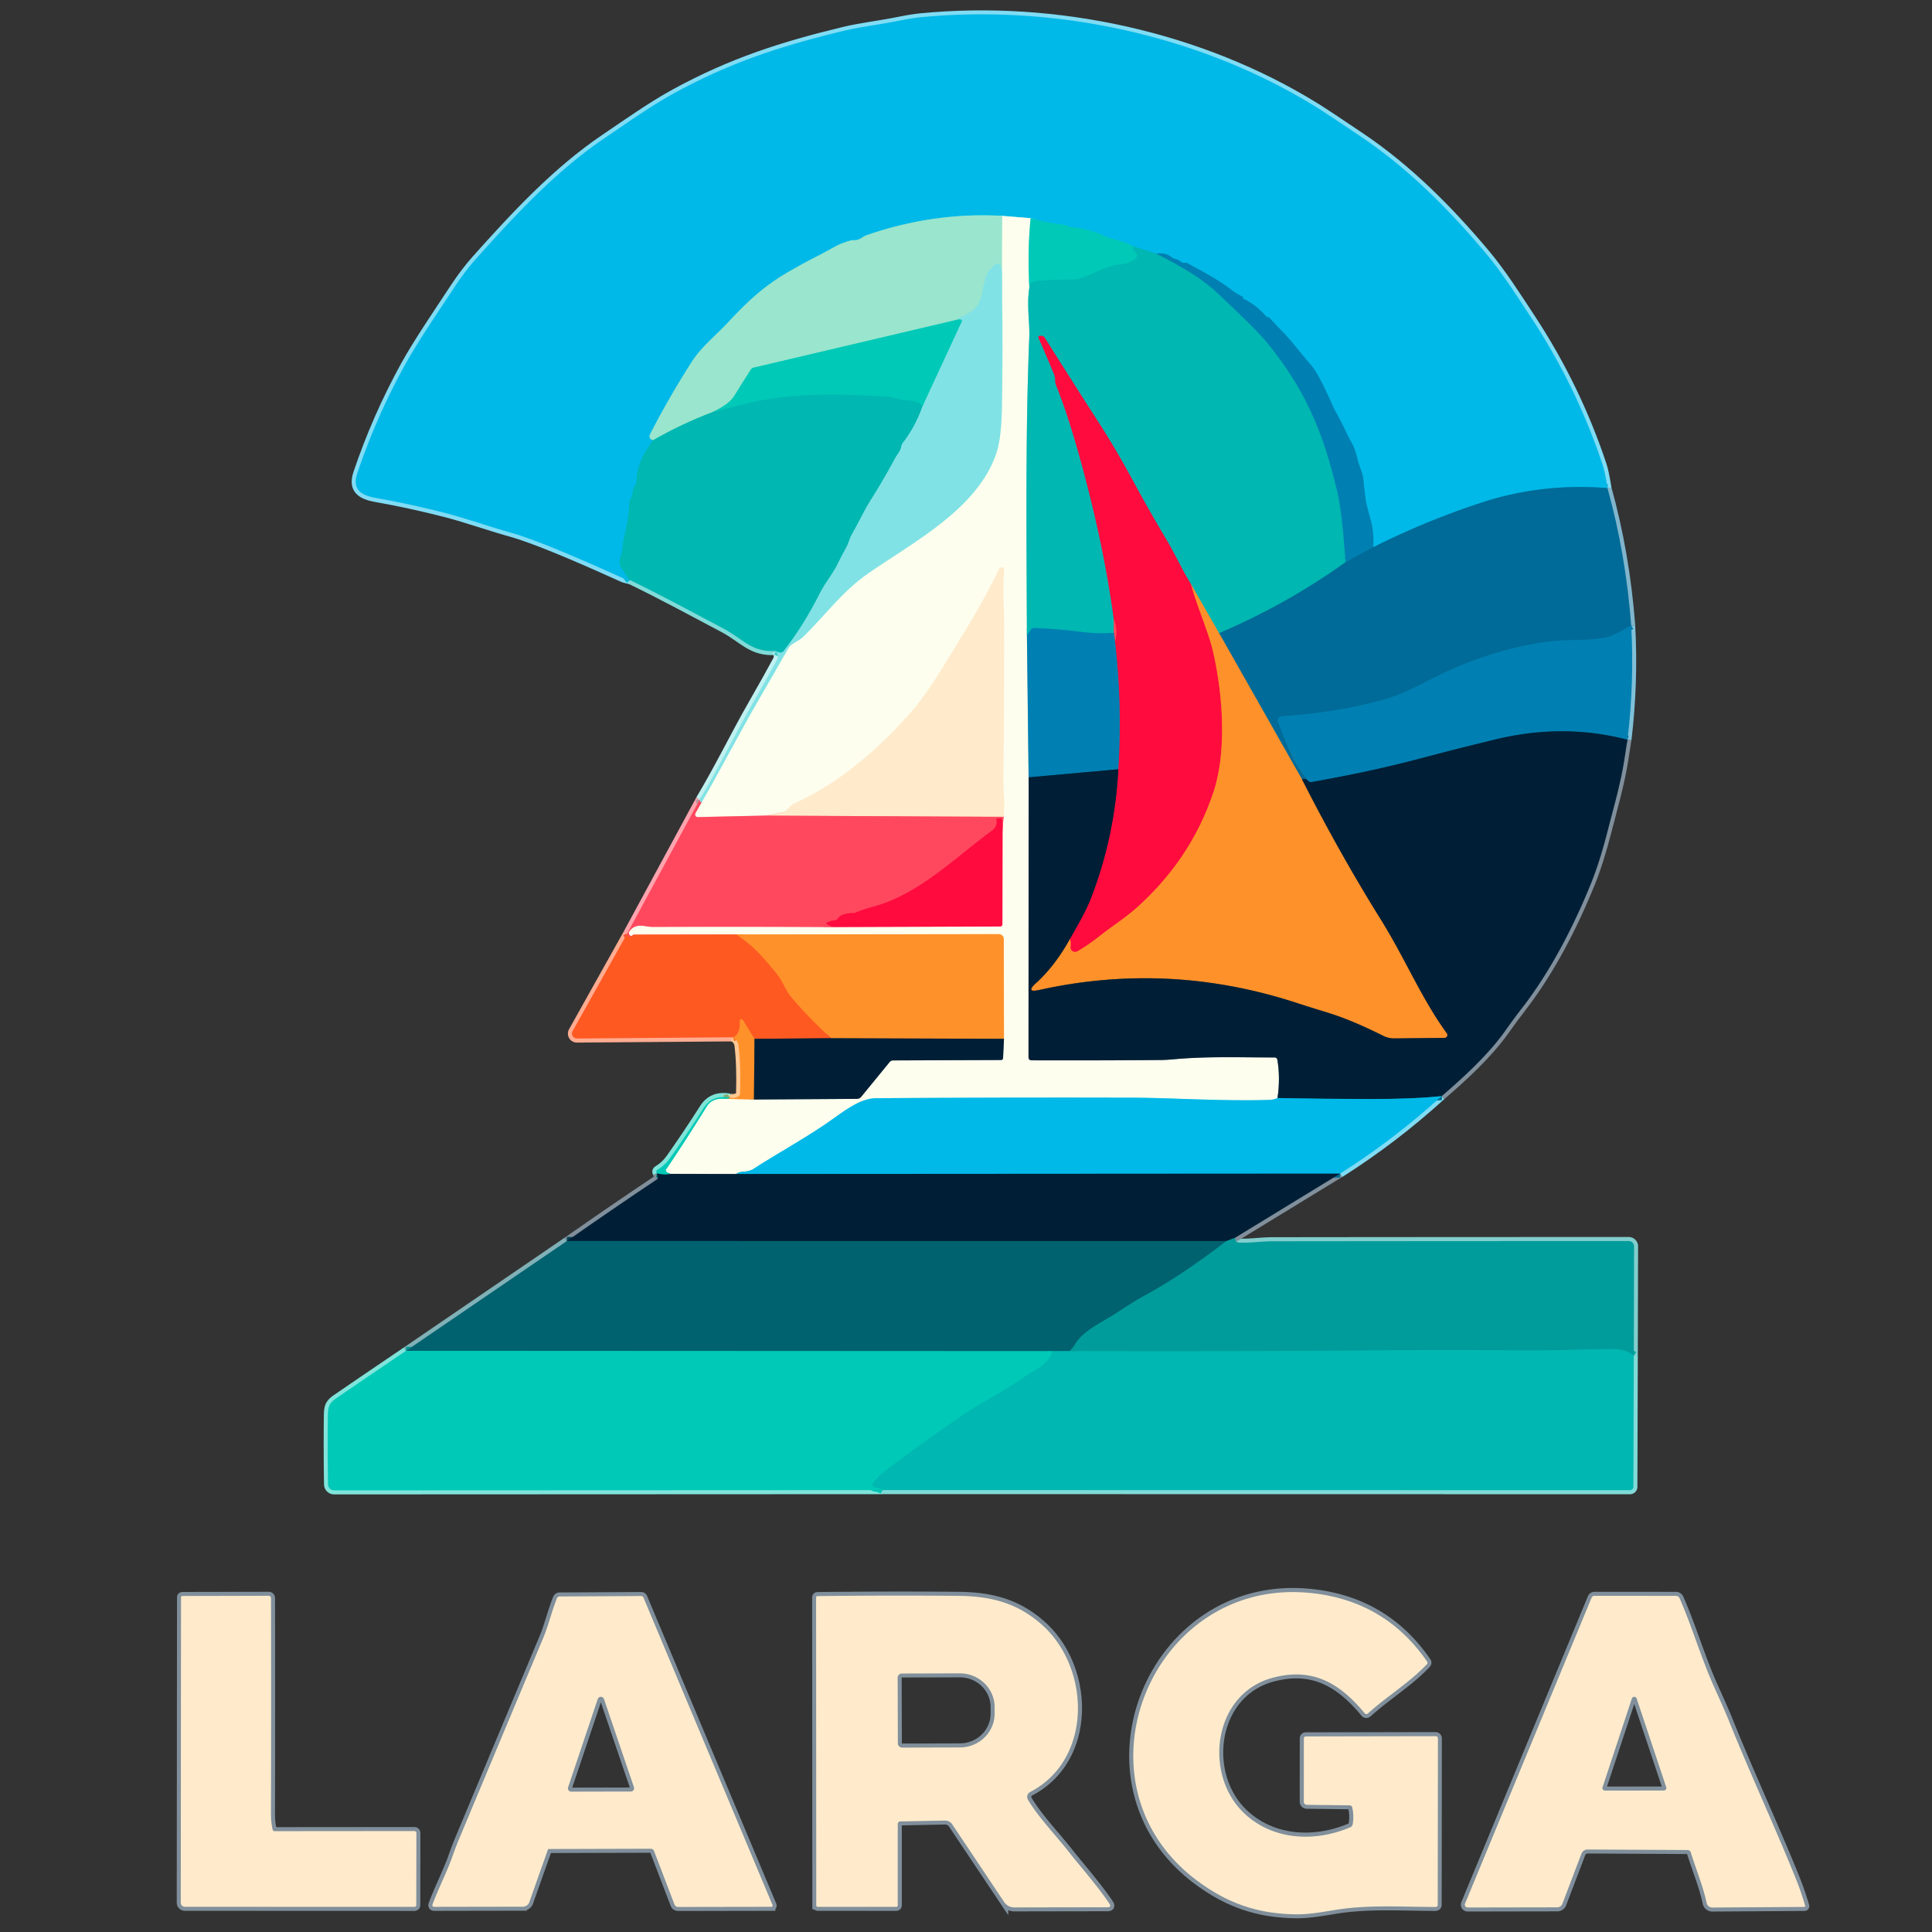 
<svg width="480" height="480" xmlns="http://www.w3.org/2000/svg" xmlns:svg="http://www.w3.org/2000/svg" version="1.1">
 <rect width="100%" height="100%" fill="#333333" stroke="none"/>
 <g class="layer">
  <title>Layer 1</title>
  <g fill="none" id="svg_39" stroke-width="2">
   <path d="m156.49,144.1c7.84,3.8 15.51,7.96 23.21,12.04c4.98,2.64 7.06,6 13.04,5.59" id="svg_40" stroke="#80dbd8"/>
   <path d="m192.73,161.74q0.87,1.14 0.26,2.27q-2.13,4 -6.2,11.1c-4.11,7.17 -8.33,15.86 -12.97,23.58" id="svg_41" stroke="#c0f1f2"/>
   <path d="m173.83,198.68l-18.02,33.28" id="svg_42" stroke="#ffa4af"/>
   <path d="m155.81,231.96l-13.56,24.24a1.24,1.23 14.4 0 0 1.08,1.83l38.75,-0.3" id="svg_43" stroke="#ffac91"/>
   <path d="m182.08,257.74q1.26,0.75 1.4,1.98q0.6,4.96 0.39,11.99q-0.02,0.44 -0.39,0.67q-0.97,0.64 -2.13,0.33" id="svg_44" stroke="#ffc895"/>
   <path d="m181.36,272.71q-4.39,-0.82 -6.56,2.59q-4,6.28 -8.27,12.35q-1.31,1.86 -3.22,3.01q-0.33,0.21 -0.23,0.58q0.04,0.15 0.16,0.27" id="svg_45" stroke="#80e4db"/>
   <path d="m163.23,291.52q0.4,1.23 -0.06,1.53q-11,7.34 -22.32,15.28" id="svg_46" stroke="#808f9b"/>
   <path d="m140.84,308.33l-39.97,27.29" id="svg_47" stroke="#80b1b7"/>
   <path d="m100.88,335.62q-8.46,5.71 -17.38,11.82c-1.86,1.27 -2.02,2.29 -2.04,4.4q-0.1,8.46 0.04,16.93a1.53,1.52 89.5 0 0 1.52,1.51l136.27,-0.06" id="svg_48" stroke="#80e4db"/>
   <path d="m219.28,370.21l185.68,0.03a0.85,0.84 0 0 0 0.85,-0.84l0.1,-32.62" id="svg_49" stroke="#80dbd8"/>
   <path d="m405.91,336.77l0.07,-27.11a1.33,1.32 90 0 0 -1.32,-1.33q-44.74,0 -88.55,0.05c-2.64,0 -5.88,0.48 -8.22,0.33q-1.1,-0.06 -1.12,-1.16" id="svg_50" stroke="#80cecd"/>
   <path d="m306.77,307.56l26.17,-15.99" id="svg_51" stroke="#808f9b"/>
   <path d="m332.94,291.58q13.35,-8.45 25.24,-19.26" id="svg_52" stroke="#80dcf4"/>
   <path d="m358.18,272.32c5.19,-4.46 11.47,-10.16 15.73,-16.15q2.41,-3.39 4.23,-5.73c7.19,-9.27 12.92,-20.56 17.13,-30.95q2.15,-5.3 4.12,-12.99c1.52,-5.92 3.28,-11.93 4.2,-17.98q0.39,-2.51 0.74,-4.74" id="svg_53" stroke="#808f9b"/>
   <path d="m404.34,183.79q1.71,-14.38 0.92,-28.39" id="svg_54" stroke="#80c0d9"/>
   <path d="m405.27,155.4q-1.37,-17.87 -5.9,-34.13" id="svg_55" stroke="#80b5cc"/>
   <path d="m399.37,121.27q-0.62,-3.97 -1.18,-5.67q-6.45,-19.39 -17.65,-36.45c-3.68,-5.6 -7.32,-11.35 -11.52,-16.34c-9.02,-10.73 -19.08,-20.84 -30.74,-28.72q-8.49,-5.73 -11.22,-7.43c-28.86,-17.89 -64.86,-25.62 -98.37,-22.35q-2.17,0.22 -5.39,0.87c-4.48,0.91 -9.49,1.5 -13.43,2.44c-15.75,3.78 -28.23,7.86 -42.01,15.35c-5.97,3.25 -11.87,7.45 -17.72,11.41c-12.1,8.19 -22.39,19.34 -31.83,29.89q-2.85,3.19 -5.51,7.24c-4.2,6.38 -9.01,13.39 -12.26,19.27q-7.08,12.86 -11.78,26.82c-1.38,4.12 1.12,5.51 4.55,6.12q8.93,1.58 17.7,3.86c4.76,1.24 10.56,3.29 15.9,4.78q7.61,2.12 27.61,11.2q0.76,0.34 1.97,0.56" id="svg_56" stroke="#80dcf4"/>
   <path d="m399.37,121.27q-16.16,-1.3 -31.08,3.53q-13.66,4.43 -27.1,11.14" id="svg_57" stroke="#0092c0"/>
   <path d="m341.18,135.94q0.19,-3.6 -0.61,-6.57q-1.17,-4.34 -1.26,-5q-0.36,-2.58 -0.59,-5.17c-0.16,-1.75 -1.08,-3.42 -1.48,-5.17q-0.53,-2.35 -1.31,-3.77c-1.55,-2.82 -2.33,-4.81 -3.62,-7.1q-0.9,-1.59 -1.2,-2.3q-3.54,-8.1 -5.55,-10.34c-2.36,-2.64 -4.39,-5.53 -6.84,-8.02q-1.69,-1.72 -3.32,-3.51q-0.19,-0.21 -0.47,-0.21q-0.22,0 -0.34,-0.14q-2.35,-2.76 -5.59,-4.37q-0.23,-0.11 -0.21,-0.31q0.02,-0.21 -0.17,-0.3q-1.4,-0.65 -2.61,-1.59c-3.39,-2.63 -7.3,-4.64 -11.05,-6.69q-0.18,-0.09 -0.38,-0.1q-0.23,0 -0.47,0.01q-0.43,0.01 -0.76,-0.27q-0.62,-0.53 -1.45,-0.7q-0.4,-0.08 -0.72,-0.34q-1.67,-1.35 -3.91,-0.95" id="svg_58" stroke="#009dcd"/>
   <path d="m287.27,63.04l-5.8,-1.86" id="svg_59" stroke="#00b8cd"/>
   <path d="m281.47,61.18c-2.24,-1.36 -4.86,-1.54 -7.12,-2.57q-3.97,-1.8 -8.35,-2.19a1.61,1.57 -24 0 1 -0.81,-0.3q-0.32,-0.22 -0.68,-0.25q-4.36,-0.43 -8.48,-1.67" id="svg_60" stroke="#00c1d0"/>
   <path d="m256.04,54.21l-7,-0.56" id="svg_61" stroke="#7fdceb"/>
   <path d="m249.04,53.65q-17.09,-0.97 -33.75,4.81c-0.93,0.32 -1.81,1.36 -3.19,1.24q-0.44,-0.04 -0.85,0.09c-1.33,0.42 -2.46,0.75 -3.66,1.43q-2.89,1.63 -5.85,3.12q-1.68,0.83 -5.72,3.15c-5.67,3.24 -9.94,7.01 -14.9,12.38c-2.97,3.22 -6.84,6.28 -9.19,9.95q-5.59,8.72 -10.34,17.93q-0.65,1.27 0.65,1.65" id="svg_62" stroke="#4dcfdb"/>
   <path d="m162.24,109.39c-2.27,3.17 -4.07,6.47 -4.09,10.33q0,0.45 -0.29,0.78c-0.88,1.02 -0.41,2.24 -1.19,3.47q-0.22,0.36 -0.25,0.78q-0.23,4.59 -1.42,9.04c-0.23,0.86 -0.23,1.77 -0.32,2.65c-0.17,1.68 -1.42,3.06 -0.22,4.81c0.75,1.1 1.21,1.95 2.04,2.86" id="svg_63" stroke="#00b8cd"/>
   <path d="m405.27,155.4q-4.35,2.52 -5.94,2.9c-4.32,1.02 -10.42,0.48 -14.77,1.11q-14.51,2.09 -27.68,8.65c-4.3,2.14 -8.51,4.48 -13.06,5.75q-11.96,3.3 -25.09,4.11q-1.69,0.11 -1.1,1.69q1.49,3.99 3.51,8.46c0.86,1.91 2.32,3.67 3.47,5.5" id="svg_64" stroke="#0076a5"/>
   <path d="m324.6,193.57q-0.74,-0.13 -1.13,0.04" id="svg_65" stroke="#004567"/>
   <path d="m323.47,193.62l-20.59,-36.3" id="svg_66" stroke="#807e61"/>
   <path d="m256.04,54.21q-0.82,8.62 -0.29,17.2" id="svg_67" stroke="#7fe4d3"/>
   <path d="m255.75,71.41c-0.74,4.25 0.12,8.76 -0.03,12.29c-0.92,22.79 -0.72,44.97 -0.59,74.07" id="svg_68" stroke="#7fdbd0"/>
   <path d="m255.13,157.77l0.42,35.34" id="svg_69" stroke="#7fbfd0"/>
   <path d="m255.55,193.11l-0.04,69.49q0,0.82 0.82,0.82q16.59,0.04 32.08,-0.08q1.3,-0.01 3.28,-0.19c8.25,-0.76 16.76,-0.43 24.99,-0.44a0.67,0.66 84.9 0 1 0.65,0.56q0.77,4.42 0.05,9.52" id="svg_70" stroke="#7f8f92"/>
   <path d="m317.4,272.8q-0.82,0.43 -2,0.47c-11.31,0.39 -24.43,-0.52 -33.77,-0.55q-32.01,-0.09 -64,0.13c-3.31,0.02 -6.77,2.31 -10.2,4.8c-6.5,4.71 -13.63,8.49 -20.37,12.85c-1.43,0.92 -2.94,0.3 -4.12,1.17" id="svg_71" stroke="#7fdceb"/>
   <path d="m182.94,291.67l-16.37,-0.03" id="svg_72" stroke="#7f8f92"/>
   <path d="m166.57,291.64q-0.63,-0.19 -0.96,-0.46a0.51,0.5 -54.4 0 1 -0.11,-0.68q3.81,-5.52 10.05,-15.54q1.34,-2.16 4.2,-1.97" id="svg_73" stroke="#7fe4d3"/>
   <path d="m179.75,272.99l7.56,0.18" id="svg_74" stroke="#fec88c"/>
   <path d="m187.31,273.17l25.6,-0.16a1.37,1.36 -70.4 0 0 1.03,-0.49l7.06,-8.63q0.34,-0.43 0.9,-0.43l26.75,-0.1q0.54,0 0.56,-0.55l0.22,-4.72" id="svg_75" stroke="#7f8f92"/>
   <path d="m249.44,258.09l-0.05,-24.78a1.22,1.22 0 0 0 -1.22,-1.22l-65.27,0.06" id="svg_76" stroke="#fec88c"/>
   <path d="m182.9,232.16l-25.45,0.04" id="svg_77" stroke="#feac88"/>
   <path d="m157.45,232.19q-0.77,0.69 -1.13,-0.03q-0.22,-0.43 0.07,-0.81c1.68,-2.22 3.81,-1.07 5.77,-1.07q22.39,-0.08 44.81,0.04" id="svg_78" stroke="#fea3a6"/>
   <path d="m206.97,230.33l41.55,-0.15a0.53,0.53 0 0 0 0.53,-0.53l0.04,-23.23" id="svg_79" stroke="#fe8596"/>
   <path d="m249.09,206.42l0.24,-3.48" id="svg_80" stroke="#fea3a6"/>
   <path d="m249.33,202.94q0.26,-2.26 0.11,-4.9q-0.22,-3.46 -0.19,-4.87q0.29,-19.65 0.22,-39.3c-0.01,-2.68 -0.45,-7.69 -0.03,-11.6q0.08,-0.76 0.02,-0.85q-0.76,-1.01 -1.32,0.13c-4.23,8.8 -9.45,17 -14.54,25.26q-4.16,6.76 -8.17,11.16c-8.01,8.81 -17.03,16.61 -27.97,21.58q-0.84,0.39 -2.21,1.89a1.28,1.26 15 0 1 -0.72,0.4l-4.24,0.79" id="svg_81" stroke="#fef5dd"/>
   <path d="m190.31,202.64l-16.94,0.38a0.65,0.65 0 0 1 -0.57,-0.97l1.6,-2.83" id="svg_82" stroke="#fea3a6"/>
   <path d="m174.39,199.22c4.88,-8.45 9.52,-17.49 14.21,-25.54q3.65,-6.27 7.23,-12.58c0.75,-1.33 2.6,-1.78 3.63,-2.79c5.49,-5.37 9.77,-11.34 16.06,-15.73c11,-7.69 27.35,-16.04 32.02,-29.97q1.24,-3.69 1.38,-11.19q0.27,-14.33 0.04,-28.66" id="svg_83" stroke="#bff0ea"/>
   <path d="m249.04,53.65l-0.08,19.11" id="svg_84" stroke="#ccf2de"/>
   <path d="m248.96,72.76l-0.03,-4.38q-0.04,-5.08 -3.22,-1.1c-1.78,2.23 -1.06,6.71 -3.37,9.23c-1.09,1.2 -3.01,1.83 -4.45,2.91" id="svg_85" stroke="#8ee4d9"/>
   <path d="m237.89,79.42l-50.67,11.93q-0.43,0.11 -0.67,0.48q-2.08,3.23 -4.08,6.49q-1.33,2.16 -5.42,4.07" id="svg_86" stroke="#4dd7c2"/>
   <path d="m177.05,102.39q-7.51,2.82 -14.81,6.99" id="svg_87" stroke="#4dcebf"/>
   <path d="m341.18,135.94l-6.89,3.74" id="svg_88" stroke="#0076a5"/>
   <path d="m287.27,63.04q10.22,5.06 15.12,9.68q9.76,9.21 12.06,11.99c9.71,11.76 14.22,22.37 17.78,37.39q1.26,5.33 2.05,17.59" id="svg_89" stroke="#009cb2"/>
   <path d="m334.29,139.68q-14.62,10.47 -31.41,17.63" id="svg_90" stroke="#0091a5"/>
   <path d="m302.87,157.32l-6.97,-12.17" id="svg_91" stroke="#80a46e"/>
   <path d="m295.9,145.14c-2.21,-3.48 -4.02,-7.54 -5.95,-10.78q-4.32,-7.23 -8.33,-14.64q-4.4,-8.12 -8.52,-14.51q-5.73,-8.88 -13.52,-21.25q-0.37,-0.57 -1.04,-0.51l-0.27,0.02q-0.43,0.04 -0.26,0.44q2.24,5.09 3.88,9.12c0.39,0.94 0.13,1.82 0.47,2.64q2.91,7.2 6,18.34q5.87,21.23 8.36,39.86" id="svg_92" stroke="#806178"/>
   <path d="m276.72,153.86l0.04,3.34" id="svg_93" stroke="#808088"/>
   <path d="m276.76,157.21q-4.21,0.32 -8.65,-0.29q-4.81,-0.65 -11.23,-0.9q-0.41,-0.02 -0.66,0.31l-1.08,1.43" id="svg_94" stroke="#009cb2"/>
   <path d="m281.47,61.18q-0.04,1 0.47,1.33a1.17,1.17 0 0 1 -0.01,1.95q-1.95,1.25 -3.95,1.3q-1.82,0.05 -6.05,2q-3.61,1.66 -4.72,1.68q-7.67,0.11 -9.72,0.39q-1.9,0.25 -1.73,1.59" id="svg_95" stroke="#00c0b4"/>
   <path d="m174.39,199.22q-0.48,0.32 -0.56,-0.54" id="svg_96" stroke="#c095a2"/>
   <path d="m192.73,161.74q1.38,0.71 1.88,0.07q4.98,-6.33 9.05,-14.43c1.24,-2.46 3.25,-4.92 4.22,-6.89q1.42,-2.89 2.22,-4.25c0.68,-1.17 0.86,-2.35 1.52,-3.51c1.62,-2.8 3.07,-5.94 4.34,-7.94q3.48,-5.49 6.54,-11.2c0.42,-0.8 1.17,-1.43 1.4,-2.74q0.07,-0.43 0.34,-0.78q3.16,-4.07 4.9,-9.05" id="svg_97" stroke="#41cdcb"/>
   <path d="m229.15,101.01l9.79,-21.12q0.17,-0.38 -0.22,-0.48q-0.41,-0.12 -0.82,0.01" id="svg_98" stroke="#41d6ce"/>
   <path d="m229.15,101.01c-0.91,-1.86 -4.02,-1.31 -5.74,-1.78q-2.47,-0.65 -3.08,-0.69c-12.19,-0.74 -24.18,-0.99 -35.57,1.91q-3.76,0.96 -7.72,1.94" id="svg_99" stroke="#00c0b4"/>
   <path d="m358.18,272.32q-6.97,0.74 -17.68,0.73q-11.52,-0.02 -23.1,-0.25" id="svg_100" stroke="#006c8f"/>
   <path d="m404.34,183.79q-15.95,-4.18 -32.9,-0.06q-10.09,2.45 -16.96,4.29c-10.41,2.79 -18.85,4.51 -28.48,6.26q-0.47,0.09 -0.79,-0.1q-0.4,-0.23 -0.61,-0.6" id="svg_101" stroke="#005074"/>
   <path d="m323.47,193.62c5.97,11.74 12.47,23.41 19.45,34.61c6.38,10.24 10.07,19.56 16.54,28.5a0.71,0.71 0 0 1 -0.56,1.13l-12.55,0.13a5.94,5.85 57.5 0 1 -2.64,-0.61c-4.71,-2.34 -9.25,-4.4 -14.53,-6q-3.44,-1.04 -6.85,-2.15q-31.79,-10.42 -64.05,-3.29q-3.64,0.8 -0.88,-1.7q4.68,-4.23 8.45,-11.01" id="svg_102" stroke="#805830"/>
   <path d="m277.82,191.11l-22.27,2" id="svg_103" stroke="#005074"/>
   <path d="m187.45,258.1l-0.14,15.07" id="svg_104" stroke="#805830"/>
   <path d="m179.75,272.99q1.05,0.08 1.6,-0.29" id="svg_105" stroke="#80ad71"/>
   <path d="m249.33,202.94l-59.03,-0.3" id="svg_106" stroke="#ff9a95"/>
   <path d="m166.57,291.64q-1.47,0.39 -3.34,-0.13" id="svg_107" stroke="#007477"/>
   <path d="m249.44,258.09l-42.9,-0.15" id="svg_108" stroke="#805830"/>
   <path d="m332.94,291.58l-150.01,0.09" id="svg_109" stroke="#006c8f"/>
   <path d="m182.9,232.16c4.31,2.81 6.61,5.5 10.09,9.77c1.39,1.7 2.31,4.28 3.51,5.68q4.84,5.7 10.04,10.33" id="svg_110" stroke="#ff7526"/>
   <path d="m206.54,257.94l-19.09,0.16" id="svg_111" stroke="#803c2c"/>
   <path d="m187.45,258.1l-2.9,-4.72a0.4,0.4 0 0 0 -0.74,0.22q0.14,3.51 -1.72,4.12" id="svg_112" stroke="#ff7526"/>
   <path d="m306.77,307.56l-2.12,0.77" id="svg_113" stroke="#005e69"/>
   <path d="m304.66,308.34l-163.81,-0.01" id="svg_114" stroke="#004153"/>
   <path d="m249.09,206.42l-0.14,-2.74q-0.02,-0.33 -0.35,-0.33l-0.73,0q-0.33,0 -0.29,0.33c0.16,1.12 -0.22,2.02 -1.19,2.73c-9.06,6.68 -17.98,15.63 -28.96,18.72q-3.53,1 -4.81,1.58a1.69,1.65 -55.9 0 1 -0.79,0.16q-1.51,-0.04 -2.89,0.59q-0.35,0.16 -0.55,0.48q-0.45,0.74 -1.24,0.75q-0.43,0.01 -0.83,0.17l-0.75,0.3q-0.61,0.24 -0.01,0.52l1.4,0.65" id="svg_115" stroke="#ff2a4e"/>
   <path d="m157.45,232.19q-1.12,1.2 -1.64,-0.23" id="svg_116" stroke="#ff5140"/>
   <path d="m277.03,159.48l-0.27,-2.27" id="svg_117" stroke="#806488"/>
   <path d="m295.9,145.14c1.58,5.82 4.37,11.81 5.53,16.97c2.36,10.48 3.45,24.54 0.01,34.8q-5.5,16.42 -18.84,28.44c-2.98,2.68 -6.42,4.83 -9.49,7.28q-2.66,2.11 -5.44,3.73a1.15,1.14 -10.2 0 1 -1.7,-1.18q0.13,-0.75 -0.13,-1.96" id="svg_118" stroke="#ff4e34"/>
   <path d="m265.84,233.22c1.91,-3.41 3.92,-6.76 5.29,-10.33q5.83,-15.16 6.7,-31.77" id="svg_119" stroke="#80153a"/>
   <path d="m277.82,191.11q1.03,-15.73 -0.8,-31.64" id="svg_120" stroke="#804678"/>
   <path d="m277.03,159.48q0.76,-3.1 -0.3,-5.61" id="svg_121" stroke="#ff2a4e"/>
   <path d="m265.65,335.69l-4.2,0.01" id="svg_122" stroke="#008d90"/>
   <path d="m261.45,335.7l-160.58,-0.08" id="svg_123" stroke="#009693"/>
   <path d="m405.91,336.77q-2.15,-1.6 -5.12,-1.57c-8.27,0.06 -16.7,0.43 -24.81,0.32q-13.93,-0.17 -27.86,-0.05q-41.2,0.36 -82.47,0.22" id="svg_124" stroke="#00aaa6"/>
   <path d="m265.65,335.69q0.83,-0.71 1.27,-1.48c1.86,-3.23 5.4,-4.98 8.78,-6.99c2.03,-1.2 5.3,-3.55 8.46,-5.25q9.24,-4.98 20.49,-13.63" id="svg_125" stroke="#007f85"/>
   <path d="m219.28,370.21q-1.04,-0.59 -1.84,-0.62a0.71,0.71 0 0 1 -0.53,-1.15q1.55,-1.95 3.35,-3.3q9.25,-6.96 18.81,-13.52c4.53,-3.11 10.63,-6.1 15.69,-9.73q0.06,-0.04 3.29,-2.05q2.67,-1.66 3.4,-4.14" id="svg_126" stroke="#00c0b4"/>
   <path d="m335.94,449.05q0.47,2.05 0.12,4.12a1.04,1.04 0 0 1 -0.63,0.8c-8.99,3.83 -19.56,3.18 -26.62,-3.77c-9.82,-9.68 -7.38,-29.36 7.28,-33.36c9.99,-2.73 16.78,1.34 22.95,8.8a0.56,0.54 -40.6 0 0 0.79,0.05c4.72,-4.27 10.26,-7.59 14.63,-12.21q0.32,-0.34 0.05,-0.73q-10.61,-15.37 -29.5,-17.05c-39.46,-3.51 -59.85,47.96 -27.25,71.79c7.42,5.42 14.73,7.97 24.21,8.1c3.39,0.04 6.93,-0.65 10.38,-1.19c7.86,-1.22 16.38,-0.64 24.33,-0.64a0.5,0.5 0 0 0 0.5,-0.5l0.05,-41.37a0.56,0.56 0 0 0 -0.56,-0.56l-32.19,0.06q-0.56,0 -0.56,0.55l-0.01,15.68a0.76,0.76 0 0 0 0.75,0.76l10.61,0.13q0.53,0 0.65,0.52" id="svg_127" stroke="#808f9b"/>
   <path d="m67.75,454.61q-0.43,-1.8 -0.43,-3.71q0.07,-27.07 0.01,-53.87a0.56,0.56 0 0 0 -0.56,-0.56l-21.43,0.05q-0.36,0 -0.36,0.36l-0.07,75.82a1.03,1.03 0 0 0 1.03,1.04l57,0.02q0.48,0 0.48,-0.48l0.03,-17.87a0.49,0.49 0 0 0 -0.49,-0.49l-34.78,0.03a0.44,0.44 0 0 1 -0.43,-0.34" id="svg_128" stroke="#808f9b"/>
   <path d="m136.35,459.38l25.29,-0.07a0.91,0.91 -10.5 0 1 0.85,0.58l5.07,13.27a0.98,0.96 79.1 0 0 0.9,0.62l23.19,-0.04a0.3,0.3 0 0 0 0.28,-0.42l-32.09,-76.44a0.56,0.55 78.5 0 0 -0.51,-0.35l-20.3,0.11a0.74,0.73 -78.6 0 0 -0.67,0.45c-1.28,3.16 -2.14,6.83 -3.31,9.63q-10.46,24.95 -20.89,49.91q-0.91,2.17 -1.69,4.39c-1.45,4.16 -3.52,8.03 -5.03,12.17a0.42,0.41 9.7 0 0 0.39,0.56l22.08,-0.04a1.68,1.67 9.7 0 0 1.58,-1.11l4.62,-13.06a0.25,0.23 8.7 0 1 0.23,-0.16" id="svg_129" stroke="#808f9b"/>
   <path d="m223.69,452.52l11.07,-0.22a2.17,2.16 72.3 0 1 1.85,0.96l12.89,19.28a3,3 0 0 0 2.52,1.34l23.14,-0.04q1.08,0 0.48,-0.91c-3.07,-4.55 -7.58,-9.66 -9.99,-12.74c-3.31,-4.21 -7.48,-8.49 -10.23,-13.04a1.38,1.38 0 0 1 0.55,-1.95c15.52,-8.07 15.03,-30.63 3.03,-41.44c-6.11,-5.5 -12.71,-7.21 -20.92,-7.28q-17.35,-0.14 -34.98,0.06a0.32,0.32 0 0 0 -0.32,0.32l0.04,76.51a0.37,0.37 0 0 0 0.37,0.37l19.42,0.01q0.45,0 0.45,-0.44l0,-20.14a0.66,0.65 89.6 0 1 0.65,-0.66" id="svg_130" stroke="#808f9b"/>
   <path d="m420.09,460.27c1.28,4.15 2.99,8.17 3.93,12.52a1.43,1.43 0 0 0 1.41,1.13l22.91,-0.15a0.19,0.18 81.4 0 0 0.17,-0.24q-1.06,-3.63 -2.48,-7.15c-5.33,-13.18 -11.35,-26.04 -16.63,-39.23q-0.8,-2 -3.5,-7.99c-3.24,-7.2 -5.47,-14.95 -8.59,-22.06a1.02,1.02 0 0 0 -0.93,-0.61l-20.17,-0.01q-0.57,-0.01 -0.8,0.53l-31.41,75.93a0.7,0.69 -78.6 0 0 0.64,0.97l22.27,-0.04a1.38,1.36 -79.3 0 0 1.27,-0.88l4.72,-12.42a1.66,1.66 0 0 1 1.56,-1.07l24.79,0.13a0.91,0.91 0 0 1 0.85,0.64" id="svg_131" stroke="#808f9b"/>
   <path d="m141.14,444.05a0.82,0.82 0 0 0 0.77,1.08l14.82,-0.03a0.82,0.82 0 0 0 0.77,-1.08l-7.45,-21.92a0.82,0.82 0 0 0 -1.54,0.01l-7.37,21.94" id="svg_132" stroke="#808f9b"/>
   <path d="m223.02,416.85l0.05,16.26a1.08,1.08 0 0 0 1.08,1.07l14.35,-0.04a8.65,8.42 -0.2 0 0 8.62,-8.45l0,-1.58a8.65,8.42 -0.2 0 0 -8.69,-8.38l-14.35,0.04a1.08,1.08 0 0 0 -1.07,1.08" id="svg_133" stroke="#808f9b"/>
   <path d="m398.15,444.05a0.63,0.63 0 0 0 0.6,0.82l14.63,-0.02a0.63,0.63 0 0 0 0.59,-0.83l-7.35,-22.03a0.63,0.63 0 0 0 -1.19,0l-7.28,22.05" id="svg_134" stroke="#808f9b"/>
  </g>
  <path d="m399.37,121.27q-16.16,-1.3 -31.08,3.53q-13.66,4.43 -27.1,11.14q0.19,-3.6 -0.61,-6.57q-1.17,-4.34 -1.26,-5q-0.36,-2.58 -0.59,-5.17c-0.16,-1.75 -1.08,-3.42 -1.48,-5.17q-0.53,-2.35 -1.31,-3.77c-1.55,-2.82 -2.33,-4.81 -3.62,-7.1q-0.9,-1.59 -1.2,-2.3q-3.54,-8.1 -5.55,-10.34c-2.36,-2.64 -4.39,-5.53 -6.84,-8.02q-1.69,-1.72 -3.32,-3.51q-0.19,-0.21 -0.47,-0.21q-0.22,0 -0.34,-0.14q-2.35,-2.76 -5.59,-4.37q-0.23,-0.11 -0.21,-0.31q0.02,-0.21 -0.17,-0.3q-1.4,-0.65 -2.61,-1.59c-3.39,-2.63 -7.3,-4.64 -11.05,-6.69q-0.18,-0.09 -0.38,-0.1q-0.23,0 -0.47,0.01q-0.43,0.01 -0.76,-0.27q-0.62,-0.53 -1.45,-0.7q-0.4,-0.08 -0.72,-0.34q-1.67,-1.35 -3.91,-0.95l-5.8,-1.86c-2.24,-1.36 -4.86,-1.54 -7.12,-2.57q-3.97,-1.8 -8.35,-2.19a1.61,1.57 -24 0 1 -0.81,-0.3q-0.32,-0.22 -0.68,-0.25q-4.36,-0.43 -8.48,-1.67l-7,-0.56q-17.09,-0.97 -33.75,4.81c-0.93,0.32 -1.81,1.36 -3.19,1.24q-0.44,-0.04 -0.85,0.09c-1.33,0.42 -2.46,0.75 -3.66,1.43q-2.89,1.63 -5.85,3.12q-1.68,0.83 -5.72,3.15c-5.67,3.24 -9.94,7.01 -14.9,12.38c-2.97,3.22 -6.84,6.28 -9.19,9.95q-5.59,8.72 -10.34,17.93q-0.65,1.27 0.65,1.65c-2.27,3.17 -4.07,6.47 -4.09,10.33q0,0.45 -0.29,0.78c-0.88,1.02 -0.41,2.24 -1.19,3.47q-0.22,0.36 -0.25,0.78q-0.23,4.59 -1.42,9.04c-0.23,0.86 -0.23,1.77 -0.32,2.65c-0.17,1.68 -1.42,3.06 -0.22,4.81c0.75,1.1 1.21,1.95 2.04,2.86q-1.21,-0.22 -1.97,-0.56q-20,-9.08 -27.61,-11.2c-5.33,-1.49 -11.13,-3.54 -15.9,-4.78q-8.77,-2.28 -17.7,-3.86c-3.43,-0.61 -5.94,-2 -4.55,-6.12q4.7,-13.97 11.78,-26.82c3.25,-5.88 8.06,-12.88 12.26,-19.27q2.66,-4.05 5.51,-7.24c9.44,-10.55 19.72,-21.7 31.83,-29.89c5.85,-3.96 11.74,-8.17 17.72,-11.41c13.78,-7.49 26.26,-11.57 42.01,-15.35c3.94,-0.94 8.95,-1.53 13.43,-2.44q3.22,-0.65 5.39,-0.87c33.5,-3.27 69.51,4.46 98.37,22.35q2.73,1.7 11.22,7.43c11.66,7.88 21.72,17.99 30.74,28.72c4.2,4.99 7.84,10.74 11.52,16.34q11.21,17.06 17.65,36.45q0.56,1.69 1.18,5.67l-0.01,0.02z" fill="#00b9e8" id="svg_38"/>
  <path d="m249.04,53.65l-0.08,19.11l-0.03,-4.38q-0.04,-5.08 -3.22,-1.1c-1.78,2.23 -1.06,6.71 -3.37,9.23c-1.09,1.2 -3.01,1.83 -4.45,2.91l-50.67,11.93q-0.43,0.11 -0.67,0.48q-2.08,3.23 -4.08,6.49q-1.33,2.16 -5.42,4.07q-7.51,2.82 -14.81,6.99q-1.3,-0.38 -0.65,-1.65q4.75,-9.21 10.34,-17.93c2.35,-3.67 6.22,-6.73 9.19,-9.95c4.96,-5.37 9.23,-9.14 14.9,-12.38q4.04,-2.31 5.72,-3.15q2.96,-1.49 5.85,-3.12c1.2,-0.67 2.33,-1 3.66,-1.43q0.41,-0.13 0.85,-0.09c1.38,0.13 2.26,-0.91 3.19,-1.24q16.67,-5.77 33.75,-4.81l0,0.02z" fill="#9ae5cd" id="svg_37"/>
  <path d="m249.04,53.65l7,0.56q-0.82,8.62 -0.29,17.2c-0.74,4.25 0.12,8.76 -0.03,12.29c-0.92,22.79 -0.72,44.97 -0.59,74.07l0.42,35.34l-0.04,69.49q0,0.82 0.82,0.82q16.59,0.04 32.08,-0.08q1.3,-0.01 3.28,-0.19c8.25,-0.76 16.76,-0.43 24.99,-0.44a0.67,0.66 84.9 0 1 0.65,0.56q0.77,4.42 0.05,9.52q-0.82,0.43 -2,0.47c-11.31,0.39 -24.43,-0.52 -33.77,-0.55q-32.01,-0.09 -64,0.13c-3.31,0.02 -6.77,2.31 -10.2,4.8c-6.5,4.71 -13.63,8.49 -20.37,12.85c-1.43,0.92 -2.94,0.3 -4.12,1.17l-16.37,-0.03q-0.63,-0.19 -0.96,-0.46a0.51,0.5 -54.4 0 1 -0.11,-0.68q3.81,-5.52 10.05,-15.54q1.34,-2.16 4.2,-1.97l7.56,0.18l25.6,-0.16a1.37,1.36 -70.4 0 0 1.03,-0.49l7.06,-8.63q0.34,-0.43 0.9,-0.43l26.75,-0.1q0.54,0 0.56,-0.55l0.22,-4.72l-0.05,-24.78a1.22,1.22 0 0 0 -1.22,-1.22l-65.27,0.06l-25.45,0.04q-0.77,0.69 -1.13,-0.03q-0.22,-0.43 0.07,-0.81c1.68,-2.22 3.81,-1.07 5.77,-1.07q22.39,-0.08 44.81,0.04l41.55,-0.15a0.53,0.53 0 0 0 0.53,-0.53l0.04,-23.23l0.24,-3.48q0.26,-2.26 0.11,-4.9q-0.22,-3.46 -0.19,-4.87q0.29,-19.65 0.22,-39.3c-0.01,-2.68 -0.45,-7.69 -0.03,-11.6q0.08,-0.76 0.02,-0.85q-0.76,-1.01 -1.32,0.13c-4.23,8.8 -9.45,17 -14.54,25.26q-4.16,6.76 -8.17,11.16c-8.01,8.81 -17.03,16.61 -27.97,21.58q-0.84,0.39 -2.21,1.89a1.28,1.26 15 0 1 -0.72,0.4l-4.24,0.79l-16.94,0.38a0.65,0.65 0 0 1 -0.57,-0.97l1.6,-2.83c4.88,-8.45 9.52,-17.49 14.21,-25.54q3.65,-6.27 7.23,-12.58c0.75,-1.33 2.6,-1.78 3.63,-2.79c5.49,-5.37 9.77,-11.34 16.06,-15.73c11,-7.69 27.35,-16.04 32.02,-29.97q1.24,-3.69 1.38,-11.19q0.27,-14.33 0.04,-28.66l0.08,-19.11l0.04,0.03z" fill="#fdfeee" id="svg_36" transform="matrix(1 0 0 1 0 0)"/>
  <path d="m256.04,54.21q4.12,1.24 8.48,1.67q0.36,0.04 0.68,0.25a1.61,1.57 -24 0 0 0.81,0.3q4.38,0.39 8.35,2.19c2.26,1.03 4.88,1.21 7.12,2.57q-0.04,1 0.47,1.33a1.17,1.17 0 0 1 -0.01,1.95q-1.95,1.25 -3.95,1.3q-1.82,0.05 -6.05,2q-3.61,1.66 -4.72,1.68q-7.67,0.11 -9.72,0.39q-1.9,0.25 -1.73,1.59q-0.54,-8.58 0.29,-17.2l-0.02,-0.02z" fill="#00c9b7" id="svg_35"/>
  <path d="m281.47,61.18l5.8,1.86q10.22,5.06 15.12,9.68q9.76,9.21 12.06,11.99c9.71,11.76 14.22,22.37 17.78,37.39q1.26,5.33 2.05,17.59q-14.62,10.47 -31.41,17.63l-6.97,-12.17c-2.21,-3.48 -4.02,-7.54 -5.95,-10.78q-4.32,-7.23 -8.33,-14.64q-4.4,-8.12 -8.52,-14.51q-5.73,-8.88 -13.52,-21.25q-0.37,-0.57 -1.04,-0.51l-0.27,0.02q-0.43,0.04 -0.26,0.44q2.24,5.09 3.88,9.12c0.39,0.94 0.13,1.82 0.47,2.64q2.91,7.2 6,18.34q5.87,21.23 8.36,39.86l0.04,3.34q-4.21,0.32 -8.65,-0.29q-4.81,-0.65 -11.23,-0.9q-0.41,-0.02 -0.66,0.31l-1.08,1.43c-0.13,-29.1 -0.33,-51.28 0.59,-74.07c0.14,-3.53 -0.71,-8.04 0.03,-12.29q-0.17,-1.34 1.73,-1.59q2.05,-0.28 9.72,-0.39q1.11,-0.02 4.72,-1.68q4.23,-1.95 6.05,-2q2.01,-0.05 3.95,-1.3a1.17,1.17 0 0 0 0.01,-1.95q-0.51,-0.33 -0.47,-1.33l0,0.01z" fill="#00b7b1" id="svg_34"/>
  <path d="m341.18,135.94l-6.89,3.74q-0.79,-12.26 -2.05,-17.59c-3.56,-15.02 -8.07,-25.62 -17.78,-37.39q-2.3,-2.78 -12.06,-11.99q-4.9,-4.63 -15.12,-9.68q2.24,-0.4 3.91,0.95q0.31,0.26 0.72,0.34q0.83,0.17 1.45,0.7q0.33,0.28 0.76,0.27q0.23,-0.01 0.47,-0.01q0.2,0.01 0.38,0.1c3.76,2.04 7.67,4.06 11.05,6.69q1.21,0.93 2.61,1.59q0.19,0.09 0.17,0.3q-0.03,0.21 0.21,0.31q3.25,1.6 5.59,4.37q0.13,0.14 0.34,0.14q0.28,0 0.47,0.21q1.63,1.78 3.32,3.51c2.45,2.49 4.48,5.39 6.84,8.02q2.01,2.24 5.55,10.34q0.3,0.72 1.2,2.3c1.29,2.29 2.07,4.28 3.62,7.1q0.78,1.42 1.31,3.77c0.4,1.75 1.32,3.42 1.48,5.17q0.23,2.59 0.59,5.17q0.09,0.66 1.26,5q0.8,2.97 0.61,6.57l-0.01,0z" fill="#0080b2" id="svg_33"/>
  <path d="m248.96,72.76q0.23,14.34 -0.04,28.66q-0.14,7.49 -1.38,11.19c-4.66,13.93 -21.01,22.28 -32.02,29.97c-6.28,4.39 -10.57,10.36 -16.06,15.73c-1.03,1 -2.88,1.46 -3.63,2.79q-3.59,6.31 -7.23,12.58c-4.69,8.05 -9.33,17.1 -14.21,25.54q-0.48,0.32 -0.56,-0.54c4.64,-7.72 8.87,-16.41 12.97,-23.58q4.06,-7.1 6.2,-11.1q0.61,-1.13 -0.26,-2.27q1.38,0.71 1.88,0.07q4.98,-6.33 9.05,-14.43c1.24,-2.46 3.25,-4.92 4.22,-6.89q1.42,-2.89 2.22,-4.25c0.68,-1.17 0.86,-2.35 1.52,-3.51c1.62,-2.8 3.07,-5.94 4.34,-7.94q3.48,-5.49 6.54,-11.2c0.42,-0.8 1.17,-1.43 1.4,-2.74q0.07,-0.43 0.34,-0.78q3.16,-4.07 4.9,-9.05l9.79,-21.12q0.17,-0.38 -0.22,-0.48q-0.41,-0.12 -0.82,0.01c1.43,-1.08 3.35,-1.71 4.45,-2.91c2.31,-2.53 1.59,-7 3.37,-9.23q3.18,-3.98 3.22,1.1l0.03,4.38l-0.01,0z" fill="#81e2e5" id="svg_32"/>
  <path d="m237.89,79.42q0.41,-0.13 0.82,-0.01q0.39,0.11 0.22,0.48l-9.79,21.12c-0.91,-1.86 -4.02,-1.31 -5.74,-1.78q-2.47,-0.65 -3.08,-0.69c-12.19,-0.74 -24.18,-0.99 -35.57,1.91q-3.76,0.96 -7.72,1.94q4.1,-1.91 5.42,-4.07q2,-3.26 4.08,-6.49q0.24,-0.38 0.67,-0.48l50.67,-11.93l0.02,0z" fill="#00c9b7" id="svg_31"/>
  <path d="m295.9,145.14c1.58,5.82 4.37,11.81 5.53,16.97c2.36,10.48 3.45,24.54 0.01,34.8q-5.5,16.42 -18.84,28.44c-2.98,2.68 -6.42,4.83 -9.49,7.28q-2.66,2.11 -5.44,3.73a1.15,1.14 -10.2 0 1 -1.7,-1.18q0.13,-0.75 -0.13,-1.96c1.91,-3.41 3.92,-6.76 5.29,-10.33q5.83,-15.16 6.7,-31.77q1.03,-15.73 -0.8,-31.64q0.76,-3.1 -0.3,-5.61q-2.49,-18.63 -8.36,-39.86q-3.08,-11.14 -6,-18.34c-0.33,-0.82 -0.08,-1.69 -0.47,-2.64q-1.64,-4.03 -3.88,-9.12q-0.17,-0.39 0.26,-0.44l0.27,-0.02q0.67,-0.06 1.04,0.51q7.79,12.36 13.52,21.25q4.12,6.39 8.52,14.51q4.01,7.41 8.33,14.64c1.94,3.24 3.75,7.3 5.95,10.78l-0.01,0z" fill="#ff0b3e" id="svg_30"/>
  <path d="m229.15,101.01q-1.75,4.98 -4.9,9.05q-0.27,0.35 -0.34,0.78c-0.23,1.31 -0.98,1.95 -1.4,2.74q-3.06,5.71 -6.54,11.2c-1.27,2.01 -2.72,5.15 -4.34,7.94c-0.66,1.16 -0.84,2.34 -1.52,3.51q-0.81,1.36 -2.22,4.25c-0.97,1.97 -2.99,4.44 -4.22,6.89q-4.06,8.1 -9.05,14.43q-0.5,0.64 -1.88,-0.07c-5.98,0.4 -8.05,-2.95 -13.04,-5.59c-7.7,-4.08 -15.37,-8.24 -23.21,-12.04c-0.82,-0.91 -1.28,-1.76 -2.04,-2.86c-1.19,-1.75 0.05,-3.13 0.22,-4.81c0.09,-0.89 0.09,-1.79 0.32,-2.65q1.18,-4.45 1.42,-9.04q0.03,-0.42 0.25,-0.78c0.78,-1.23 0.31,-2.45 1.19,-3.47q0.29,-0.33 0.29,-0.78c0.02,-3.86 1.82,-7.15 4.09,-10.33q7.3,-4.18 14.81,-6.99q3.96,-0.98 7.72,-1.94c11.39,-2.9 23.38,-2.64 35.57,-1.91q0.61,0.04 3.08,0.69c1.72,0.47 4.83,-0.08 5.74,1.78z" fill="#00b7b1" id="svg_29"/>
  <path d="m399.37,121.27q4.53,16.26 5.9,34.13q-4.35,2.52 -5.94,2.9c-4.32,1.02 -10.42,0.48 -14.77,1.11q-14.51,2.09 -27.68,8.65c-4.3,2.14 -8.51,4.48 -13.06,5.75q-11.96,3.3 -25.09,4.11q-1.69,0.11 -1.1,1.69q1.49,3.99 3.51,8.46c0.86,1.91 2.32,3.67 3.47,5.5q-0.74,-0.13 -1.13,0.04l-20.59,-36.3q16.79,-7.16 31.41,-17.63l6.89,-3.74q13.44,-6.71 27.1,-11.14q14.92,-4.83 31.08,-3.53z" fill="#006b98" id="svg_28"/>
  <path d="m249.33,202.94l-59.03,-0.3l4.24,-0.79a1.28,1.26 15 0 0 0.72,-0.4q1.36,-1.51 2.21,-1.89c10.94,-4.97 19.96,-12.77 27.97,-21.58q4.01,-4.4 8.17,-11.16c5.09,-8.27 10.31,-16.46 14.54,-25.26q0.56,-1.15 1.32,-0.13q0.06,0.09 -0.02,0.85c-0.42,3.91 0.02,8.92 0.03,11.6q0.06,19.65 -0.22,39.3q-0.03,1.41 0.19,4.87q0.15,2.64 -0.11,4.9l-0.01,-0.01z" fill="#ffebcc" id="svg_27"/>
  <path d="m295.9,145.14l6.97,12.17l20.59,36.3c5.97,11.74 12.47,23.41 19.45,34.61c6.38,10.24 10.07,19.56 16.54,28.5a0.71,0.71 0 0 1 -0.56,1.13l-12.55,0.13a5.94,5.85 57.5 0 1 -2.64,-0.61c-4.71,-2.34 -9.25,-4.4 -14.53,-6q-3.44,-1.04 -6.85,-2.15q-31.79,-10.42 -64.05,-3.29q-3.64,0.8 -0.88,-1.7q4.68,-4.23 8.45,-11.01q0.26,1.21 0.13,1.96a1.15,1.14 -10.2 0 0 1.7,1.18q2.78,-1.62 5.44,-3.73c3.08,-2.45 6.52,-4.6 9.49,-7.28q13.33,-12.02 18.84,-28.44c3.44,-10.27 2.35,-24.32 -0.01,-34.8c-1.17,-5.16 -3.95,-11.15 -5.53,-16.97z" fill="#ff912a" id="svg_26"/>
  <path d="m276.72,153.86q1.07,2.51 0.3,5.61l-0.27,-2.27l-0.04,-3.34l0.01,0z" fill="#ff485e" id="svg_25"/>
  <path d="m405.27,155.4q0.79,14.01 -0.92,28.39q-15.95,-4.18 -32.9,-0.06q-10.09,2.45 -16.96,4.29c-10.41,2.79 -18.85,4.51 -28.48,6.26q-0.47,0.09 -0.79,-0.1q-0.4,-0.23 -0.61,-0.6c-1.15,-1.84 -2.61,-3.6 -3.47,-5.5q-2.03,-4.47 -3.51,-8.46q-0.59,-1.59 1.1,-1.69q13.13,-0.81 25.09,-4.11c4.55,-1.26 8.76,-3.6 13.06,-5.75q13.18,-6.56 27.68,-8.65c4.36,-0.63 10.45,-0.09 14.77,-1.11q1.59,-0.38 5.94,-2.9l0,-0.01z" fill="#0080b2" id="svg_24"/>
  <path d="m276.76,157.21l0.27,2.27q1.83,15.9 0.8,31.64l-22.27,2l-0.42,-35.34l1.08,-1.43q0.25,-0.33 0.66,-0.31q6.43,0.24 11.23,0.9q4.44,0.61 8.65,0.29l0,-0.02z" fill="#0080b2" id="svg_23"/>
  <path d="m404.34,183.79q-0.36,2.23 -0.74,4.74c-0.92,6.04 -2.68,12.06 -4.2,17.98q-1.97,7.69 -4.12,12.99c-4.21,10.39 -9.94,21.68 -17.13,30.95q-1.82,2.34 -4.23,5.73c-4.26,5.99 -10.53,11.68 -15.73,16.15q-6.97,0.74 -17.68,0.73q-11.52,-0.02 -23.1,-0.25q0.72,-5.1 -0.05,-9.52a0.67,0.66 84.9 0 0 -0.65,-0.56c-8.23,0.01 -16.74,-0.32 -24.99,0.44q-1.98,0.18 -3.28,0.19q-15.48,0.13 -32.08,0.08q-0.82,0 -0.82,-0.82l0.04,-69.49l22.27,-2q-0.87,16.61 -6.7,31.77c-1.37,3.57 -3.38,6.92 -5.29,10.33q-3.77,6.78 -8.45,11.01q-2.76,2.5 0.88,1.7q32.26,-7.13 64.05,3.29q3.41,1.11 6.85,2.15c5.28,1.6 9.83,3.66 14.53,6a5.94,5.85 57.5 0 0 2.64,0.61l12.55,-0.13a0.71,0.71 0 0 0 0.56,-1.13c-6.47,-8.94 -10.16,-18.26 -16.54,-28.5c-6.98,-11.2 -13.48,-22.87 -19.45,-34.61q0.39,-0.17 1.13,-0.04q0.21,0.37 0.61,0.6q0.32,0.19 0.79,0.1c9.64,-1.75 18.07,-3.47 28.48,-6.26q6.87,-1.84 16.96,-4.29q16.95,-4.12 32.9,0.06l-0.01,0z" fill="#001f36" id="svg_22"/>
  <path d="m173.83,198.68q0.09,0.86 0.56,0.54l-1.6,2.83a0.65,0.65 0 0 0 0.57,0.97l16.94,-0.38l59.03,0.3l-0.24,3.48l-0.14,-2.74q-0.02,-0.33 -0.35,-0.33l-0.73,0q-0.33,0 -0.29,0.33c0.16,1.12 -0.22,2.02 -1.19,2.73c-9.06,6.68 -17.98,15.63 -28.96,18.72q-3.53,1 -4.81,1.58a1.69,1.65 -55.9 0 1 -0.79,0.16q-1.51,-0.04 -2.89,0.59q-0.35,0.16 -0.55,0.48q-0.45,0.74 -1.24,0.75q-0.43,0.01 -0.83,0.17l-0.75,0.3q-0.61,0.24 -0.01,0.52l1.4,0.65q-22.42,-0.12 -44.81,-0.04c-1.96,0 -4.1,-1.16 -5.77,1.07q-0.29,0.38 -0.07,0.81q0.36,0.72 1.13,0.03q-1.12,1.2 -1.64,-0.23l18.02,-33.28l0.01,-0.01z" fill="#ff485e" id="svg_21"/>
  <path d="m249.09,206.42l-0.04,23.23a0.53,0.53 0 0 1 -0.53,0.53l-41.55,0.15l-1.4,-0.65q-0.6,-0.28 0.01,-0.52l0.75,-0.3q0.4,-0.16 0.83,-0.17q0.79,-0.02 1.24,-0.75q0.2,-0.32 0.55,-0.48q1.38,-0.64 2.89,-0.59a1.69,1.65 -55.9 0 0 0.79,-0.16q1.27,-0.58 4.81,-1.58c10.97,-3.09 19.89,-12.04 28.96,-18.72c0.97,-0.71 1.35,-1.6 1.19,-2.73q-0.04,-0.33 0.29,-0.33l0.73,0q0.33,0 0.35,0.33l0.14,2.74l-0.01,0z" fill="#ff0b3e" id="svg_20"/>
  <path d="m155.81,231.96q0.52,1.43 1.64,0.23l25.45,-0.04c4.31,2.81 6.61,5.5 10.09,9.77c1.39,1.7 2.31,4.28 3.51,5.68q4.84,5.7 10.04,10.33l-19.09,0.16l-2.9,-4.72a0.4,0.4 0 0 0 -0.74,0.22q0.14,3.51 -1.72,4.12l-38.75,0.3a1.24,1.23 14.4 0 1 -1.08,-1.83l13.56,-24.24l-0.01,0.02z" fill="#ff5922" id="svg_19"/>
  <path d="m182.9,232.16l65.27,-0.06a1.22,1.22 0 0 1 1.22,1.22l0.05,24.78l-42.9,-0.15q-5.2,-4.63 -10.04,-10.33c-1.2,-1.41 -2.12,-3.98 -3.51,-5.68c-3.48,-4.28 -5.77,-6.97 -10.09,-9.77l0,-0.01z" fill="#ff912a" id="svg_18"/>
  <path d="m187.45,258.1l-0.14,15.07l-7.56,-0.18q1.05,0.08 1.6,-0.29q1.17,0.3 2.13,-0.33q0.37,-0.23 0.39,-0.67q0.21,-7.03 -0.39,-11.99q-0.14,-1.23 -1.4,-1.98q1.86,-0.62 1.72,-4.12a0.4,0.4 0 0 1 0.74,-0.22l2.9,4.72l0.01,-0.01z" fill="#ff912a" id="svg_17"/>
  <path d="m206.54,257.94l42.9,0.15l-0.22,4.72q-0.03,0.55 -0.56,0.55l-26.75,0.1q-0.56,0 -0.9,0.43l-7.06,8.63a1.37,1.36 -70.4 0 1 -1.03,0.49l-25.6,0.16l0.14,-15.07l19.09,-0.16l-0.01,0z" fill="#001f36" id="svg_16"/>
  <path d="m358.18,272.32q-11.89,10.81 -25.24,19.26l-150.01,0.09c1.17,-0.88 2.68,-0.25 4.12,-1.17c6.74,-4.36 13.87,-8.14 20.37,-12.85c3.43,-2.48 6.89,-4.78 10.2,-4.8q32,-0.22 64,-0.13c9.34,0.03 22.46,0.93 33.77,0.55q1.18,-0.04 2,-0.47q11.58,0.23 23.1,0.25q10.7,0.01 17.68,-0.73l0.01,0z" fill="#00b9e8" id="svg_15"/>
  <path d="m181.36,272.71q-0.56,0.37 -1.6,0.29q-2.86,-0.19 -4.2,1.97q-6.24,10.01 -10.05,15.54a0.51,0.5 -54.4 0 0 0.11,0.68q0.33,0.27 0.96,0.46q-1.47,0.39 -3.34,-0.13q-0.13,-0.12 -0.16,-0.27q-0.1,-0.38 0.23,-0.58q1.91,-1.16 3.22,-3.01q4.28,-6.08 8.27,-12.35q2.17,-3.41 6.56,-2.59l0,-0.01z" fill="#00c9b7" id="svg_14"/>
  <path d="m332.94,291.58l-26.17,15.99l-2.12,0.77l-163.81,-0.01q11.32,-7.93 22.32,-15.28q0.47,-0.3 0.06,-1.53q1.86,0.51 3.34,0.13l16.37,0.03l150.01,-0.09l0,-0.01z" fill="#001f36" id="svg_13"/>
  <path d="m306.77,307.56q0.02,1.09 1.12,1.16c2.34,0.14 5.59,-0.33 8.22,-0.33q43.81,-0.05 88.55,-0.05a1.33,1.32 -90 0 1 1.32,1.33l-0.07,27.11q-2.15,-1.6 -5.12,-1.57c-8.27,0.06 -16.7,0.43 -24.81,0.32q-13.93,-0.17 -27.86,-0.05q-41.2,0.36 -82.47,0.22q0.83,-0.71 1.27,-1.48c1.86,-3.23 5.4,-4.98 8.78,-6.99c2.03,-1.2 5.3,-3.55 8.46,-5.25q9.24,-4.98 20.49,-13.63l2.12,-0.77l0,-0.02z" fill="#009c9b" id="svg_12"/>
  <path d="m140.84,308.33l163.81,0.01q-11.25,8.65 -20.49,13.63c-3.16,1.7 -6.44,4.05 -8.46,5.25c-3.38,2.01 -6.91,3.77 -8.78,6.99q-0.44,0.77 -1.27,1.48l-4.2,0.01l-160.58,-0.08l39.97,-27.29z" fill="#00626f" id="svg_11"/>
  <path d="m405.91,336.77l-0.1,32.62a0.85,0.84 0 0 1 -0.85,0.84l-185.68,-0.03q-1.04,-0.59 -1.84,-0.62a0.71,0.71 0 0 1 -0.53,-1.15q1.55,-1.95 3.35,-3.3q9.25,-6.96 18.81,-13.52c4.53,-3.11 10.63,-6.1 15.69,-9.73q0.06,-0.04 3.29,-2.05q2.67,-1.66 3.4,-4.14l4.2,-0.01q41.27,0.14 82.47,-0.22q13.93,-0.12 27.86,0.05c8.1,0.11 16.53,-0.26 24.81,-0.32q2.97,-0.03 5.12,1.57l0,0.01z" fill="#00b7b1" id="svg_10"/>
  <path d="m100.88,335.62l160.58,0.08q-0.73,2.48 -3.4,4.14q-3.23,2.01 -3.29,2.05c-5.06,3.63 -11.16,6.62 -15.69,9.73q-9.56,6.56 -18.81,13.52q-1.8,1.35 -3.35,3.3a0.71,0.71 0 0 0 0.53,1.15q0.8,0.03 1.84,0.62l-136.27,0.06a1.53,1.52 89.5 0 1 -1.52,-1.51q-0.13,-8.46 -0.04,-16.93c0.03,-2.12 0.18,-3.13 2.04,-4.4q8.92,-6.11 17.38,-11.82l0,0.01z" fill="#00c9b7" id="svg_9"/>
  <path d="m335.29,448.53l-10.61,-0.13a0.76,0.76 0 0 1 -0.75,-0.76l0.01,-15.68q0,-0.55 0.56,-0.55l32.19,-0.06a0.56,0.56 0 0 1 0.56,0.56l-0.05,41.37a0.5,0.5 0 0 1 -0.5,0.5c-7.95,0 -16.47,-0.58 -24.33,0.64c-3.45,0.54 -6.99,1.23 -10.38,1.19c-9.48,-0.13 -16.78,-2.67 -24.21,-8.1c-32.61,-23.84 -12.21,-75.31 27.25,-71.79q18.89,1.69 29.5,17.05q0.27,0.39 -0.05,0.73c-4.38,4.62 -9.91,7.94 -14.63,12.21a0.56,0.54 -40.6 0 1 -0.79,-0.05c-6.17,-7.46 -12.96,-11.53 -22.95,-8.8c-14.66,4 -17.1,23.68 -7.28,33.36c7.06,6.96 17.63,7.6 26.62,3.77a1.04,1.04 0 0 0 0.63,-0.8q0.35,-2.07 -0.12,-4.12q-0.12,-0.52 -0.65,-0.52l-0.02,-0.02z" fill="#ffebcc" id="svg_8" transform="matrix(1 0 0 1 0 0)"/>
  <path d="m67.75,454.61a0.44,0.44 0 0 0 0.43,0.34l34.78,-0.03a0.49,0.49 0 0 1 0.49,0.49l-0.03,17.87q0,0.48 -0.48,0.48l-57,-0.02a1.03,1.03 0 0 1 -1.03,-1.04l0.07,-75.82q0,-0.36 0.36,-0.36l21.43,-0.05a0.56,0.56 0 0 1 0.56,0.56q0.06,26.81 -0.01,53.87q0,1.91 0.43,3.71z" fill="#ffebcc" id="svg_7" transform="matrix(1 0 0 1 0 0)"/>
  <path d="m136.35,459.38a0.25,0.23 8.7 0 0 -0.23,0.16l-4.62,13.06a1.68,1.67 9.7 0 1 -1.58,1.11l-22.08,0.04a0.42,0.41 9.7 0 1 -0.39,-0.56c1.51,-4.14 3.58,-8.01 5.03,-12.17q0.78,-2.22 1.69,-4.39q10.43,-24.96 20.89,-49.91c1.17,-2.8 2.03,-6.46 3.31,-9.63a0.74,0.73 -78.6 0 1 0.67,-0.45l20.3,-0.11a0.56,0.55 78.5 0 1 0.51,0.35l32.09,76.44a0.3,0.3 0 0 1 -0.28,0.42l-23.19,0.04a0.98,0.96 79.1 0 1 -0.9,-0.62l-5.07,-13.27a0.91,0.91 -10.5 0 0 -0.85,-0.58l-25.29,0.07l-0.01,0zm4.79,-15.33a0.82,0.82 0 0 0 0.77,1.08l14.82,-0.03a0.82,0.82 0 0 0 0.77,-1.08l-7.45,-21.92a0.82,0.82 0 0 0 -1.54,0.01l-7.37,21.94z" fill="#ffebcc" id="svg_6" transform="matrix(1 0 0 1 0 0)"/>
  <path d="m223.69,452.52a0.66,0.65 89.6 0 0 -0.65,0.66l0,20.14q0,0.44 -0.45,0.44l-19.42,-0.01a0.37,0.37 0 0 1 -0.37,-0.37l-0.04,-76.51a0.32,0.32 0 0 1 0.32,-0.32q17.63,-0.21 34.98,-0.06c8.21,0.07 14.81,1.78 20.92,7.28c12,10.8 12.49,33.37 -3.03,41.44a1.38,1.38 0 0 0 -0.55,1.95c2.75,4.55 6.92,8.82 10.23,13.04c2.4,3.08 6.92,8.19 9.99,12.74q0.61,0.91 -0.48,0.91l-23.14,0.04a3,3 0 0 1 -2.52,-1.34l-12.89,-19.28a2.17,2.16 72.3 0 0 -1.85,-0.96l-11.07,0.22l0.02,-0.01zm-0.67,-35.66l0.05,16.26a1.08,1.08 0 0 0 1.08,1.07l14.35,-0.04a8.65,8.42 -0.2 0 0 8.62,-8.45l0,-1.58a8.65,8.42 -0.2 0 0 -8.69,-8.38l-14.35,0.04a1.08,1.08 0 0 0 -1.07,1.08l0.01,0z" fill="#ffebcc" id="svg_5" transform="matrix(1 0 0 1 0 0)"/>
  <path d="m420.09,460.27a0.91,0.91 0 0 0 -0.85,-0.64l-24.79,-0.13a1.66,1.66 0 0 0 -1.56,1.07l-4.72,12.42a1.38,1.36 -79.3 0 1 -1.27,0.88l-22.27,0.04a0.7,0.69 -78.6 0 1 -0.64,-0.97l31.41,-75.93q0.22,-0.54 0.8,-0.53l20.17,0.01a1.02,1.02 0 0 1 0.93,0.61c3.12,7.12 5.35,14.86 8.59,22.06q2.7,5.99 3.5,7.99c5.28,13.19 11.3,26.05 16.63,39.23q1.43,3.51 2.48,7.15a0.19,0.18 81.4 0 1 -0.17,0.24l-22.91,0.15a1.43,1.43 0 0 1 -1.41,-1.13c-0.94,-4.36 -2.64,-8.37 -3.93,-12.52l0.01,0zm-21.94,-16.22a0.63,0.63 0 0 0 0.6,0.82l14.63,-0.02a0.63,0.63 0 0 0 0.59,-0.83l-7.35,-22.03a0.63,0.63 0 0 0 -1.19,0l-7.28,22.05l0,0.01z" fill="#ffebcc" id="svg_4"/>
 </g>
</svg>
